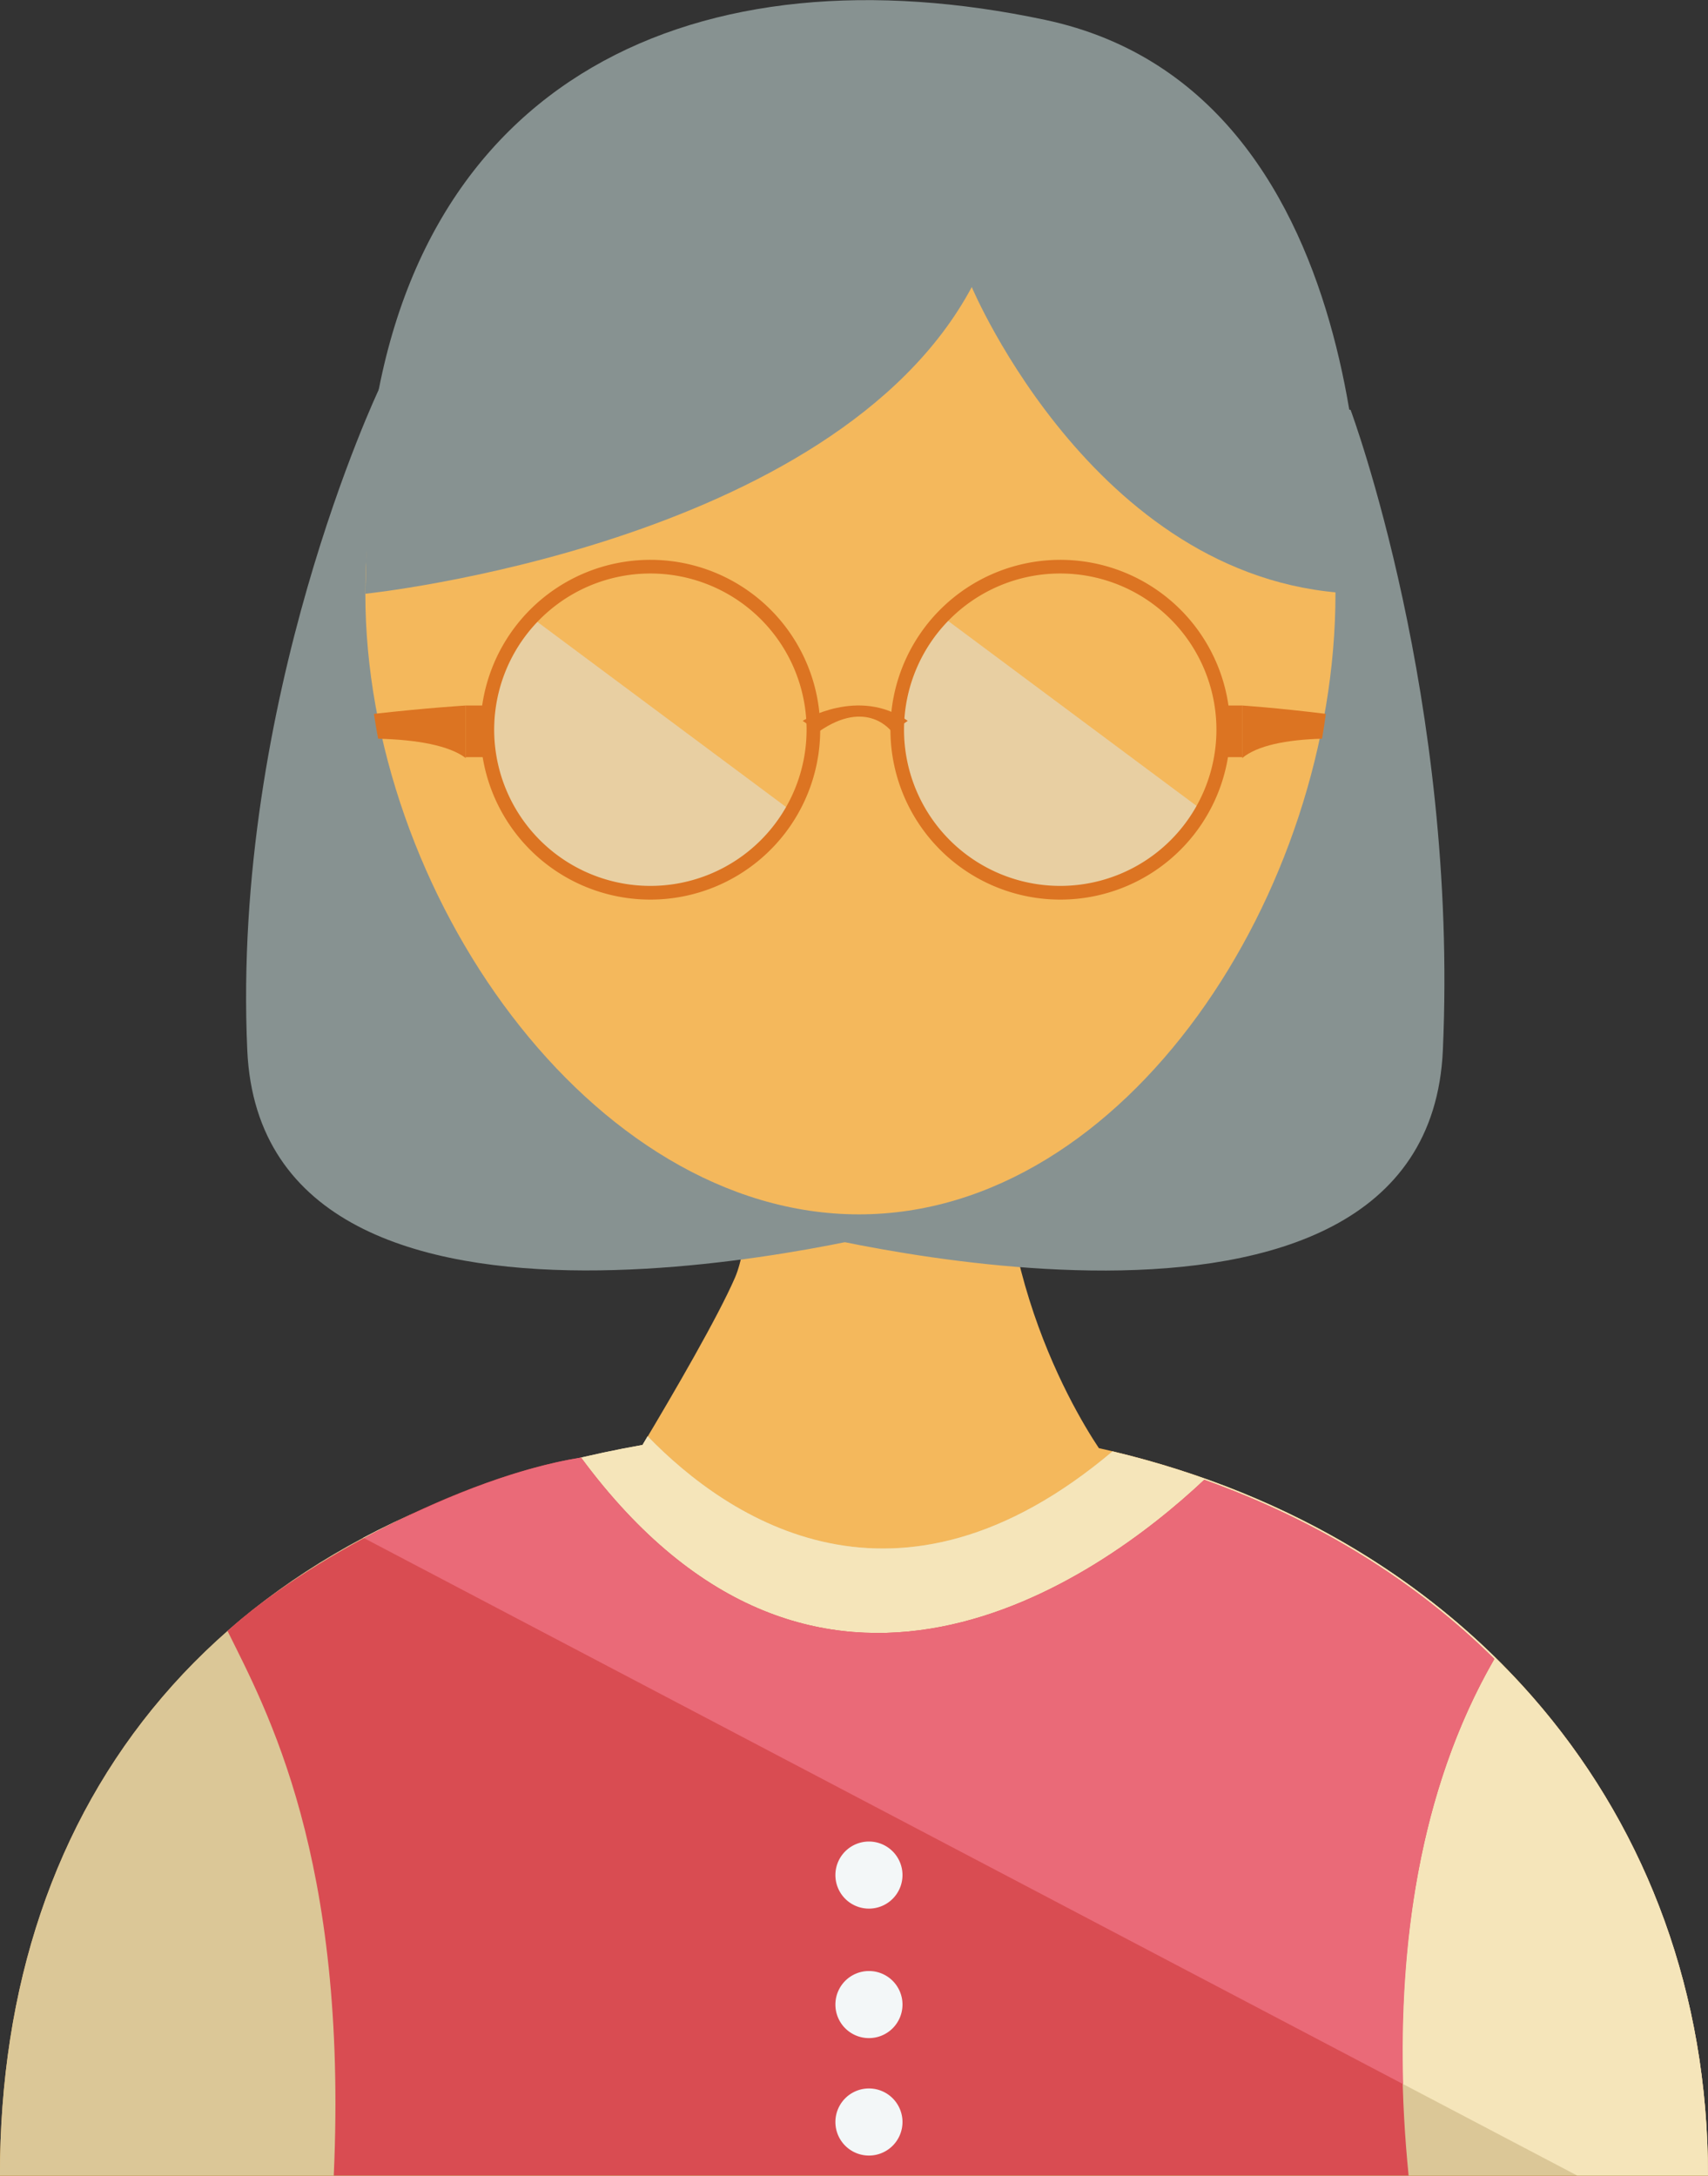 <svg id="Layer_1" data-name="Layer 1" xmlns="http://www.w3.org/2000/svg" viewBox="0 0 845.25 1076.73"><rect x="0" y="0" width="845.25" height="1076.73" fill="#333333" stroke="none"/><defs><style>.cls-1{fill:#f4b85c;}.cls-2{fill:#dbc797;}.cls-3{fill:#f5e5ba;}.cls-4{fill:#879291;}.cls-5{fill:#d94c52;}.cls-6{fill:#f3f7f8;}.cls-7{fill:#dbebf7;opacity:0.45;}.cls-8{fill:#dc7422;}.cls-9{fill:#ea6a78;}</style></defs><path class="cls-1" d="M672,719.91C658.11,699.05,608.27,615,629.63,509.73H491.88s14.08,93.42,0,125.92C483.41,655.11,462,692,446.17,718.46c-209.75,37.2-318,174.9-318,361.54H973.44C973.44,898.4,851,759.65,672,719.91Z" transform="translate(-128.2 -3.27)"/><path class="cls-2" d="M678.76,721.53c-106.71,90-190.25,33.52-230.06-7.49l-2.53,4.29c-209.75,37.22-318,174.92-318,361.53H973.44C973.44,900.59,854,763.27,678.76,721.53Z" transform="translate(-128.2 -3.27)"/><path class="cls-3" d="M908.64,1079.86h64.8c0-179.27-119.46-316.59-294.68-358.33-106.71,90-190.25,33.52-230.06-7.49l-2.53,4.29c-52.45,9.3-98.54,24.89-138.2,45.95Z" transform="translate(-128.2 -3.27)"/><path class="cls-4" d="M315.78,195.8s-73,153.5-65.21,327.16,327.64,87.8,327.64,87.8l-98.61-415Z" transform="translate(-128.2 -3.27)"/><path class="cls-4" d="M796.56,206.07S850,349.3,842.24,523s-327.63,87.8-327.63,87.8l98.56-415Z" transform="translate(-128.2 -3.27)"/><path class="cls-1" d="M789.09,297.11c0,147.34-103.26,307.12-235.82,307.12S309,444.45,309,297.11,416.47,30.33,549.05,30.33,789.09,149.77,789.09,297.11Z" transform="translate(-128.2 -3.27)"/><path class="cls-5" d="M293.37,1079.86H825.29c-7.31-72.9-5-173.5,42.43-255.61-39.07-38.64-87.82-68.75-143.57-88.66-53.58,50.45-191.51,147.25-308.4-11C356.27,734,277.25,777,240.8,810.39,259.85,849,300.5,922.37,293.37,1079.86Z" transform="translate(-128.2 -3.27)"/><path class="cls-4" d="M309,297.11s231.77-24,300.1-151.78c0,0,63,149.84,193.07,151.78,0,0,14.08-247.69-156.71-284S329.68,40,310.7,229.83" transform="translate(-128.2 -3.27)"/><path class="cls-6" d="M574.82,862.73a16.6,16.6,0,1,1-16.58-16.61A16.6,16.6,0,0,1,574.82,862.73Z" transform="translate(-128.2 -3.27)"/><path class="cls-6" d="M574.82,931.21a16.6,16.6,0,1,1-16.58-16.61A16.6,16.6,0,0,1,574.82,931.21Z" transform="translate(-128.2 -3.27)"/><path class="cls-6" d="M574.82,995.29a16.6,16.6,0,1,1-16.58-16.61A16.58,16.58,0,0,1,574.82,995.29Z" transform="translate(-128.2 -3.27)"/><path class="cls-6" d="M574.82,1053.41a16.6,16.6,0,1,1-16.58-16.61A16.6,16.6,0,0,1,574.82,1053.41Z" transform="translate(-128.2 -3.27)"/><path class="cls-7" d="M393.33,310.43A79.86,79.86,0,1,0,520.5,405.09Z" transform="translate(-128.2 -3.27)"/><path class="cls-7" d="M597.24,310.43a79.85,79.85,0,1,0,127.14,94.66Z" transform="translate(-128.2 -3.27)"/><path class="cls-8" d="M450.1,280.32a84.07,84.07,0,1,0,84,84.06A84,84,0,0,0,450.1,280.32Zm0,161.36a77.3,77.3,0,1,1,77.26-77.3A77.31,77.31,0,0,1,450.1,441.68Z" transform="translate(-128.2 -3.27)"/><path class="cls-8" d="M652.87,280.32A84.07,84.07,0,1,0,737,364.38,84.07,84.07,0,0,0,652.87,280.32Zm0,161.36a77.3,77.3,0,1,1,77.31-77.3A77.29,77.29,0,0,1,652.87,441.68Z" transform="translate(-128.2 -3.27)"/><path class="cls-8" d="M525.44,360s27.67-17.13,52,0l-7.88,5.44s-12.14-16.95-36.29,0Z" transform="translate(-128.2 -3.27)"/><rect class="cls-8" x="230.49" y="349.14" width="11.98" height="25.55"/><rect class="cls-8" x="602.77" y="349.14" width="11.99" height="25.55"/><path class="cls-8" d="M784.32,356.54c-24.26-3-41.37-4.13-41.37-4.13v26c7.36-6.16,21.78-9.09,39.5-9.57C783.17,364.6,783.83,360.43,784.32,356.54Z" transform="translate(-128.2 -3.27)"/><path class="cls-8" d="M313.25,356.54c26.66-3,45.44-4.13,45.44-4.13v26c-8.1-6.16-23.93-9.09-43.36-9.57C314.52,364.6,313.82,360.43,313.25,356.54Z" transform="translate(-128.2 -3.27)"/><path class="cls-9" d="M822.58,1034.66c-1.83-66.09,6.89-144.16,45.14-210.41-39.07-38.64-87.82-68.75-143.57-88.66-53.58,50.45-191.51,147.25-308.4-11-33.32,5.31-72.59,21.2-107.26,39.93Z" transform="translate(-128.2 -3.27)"/></svg>